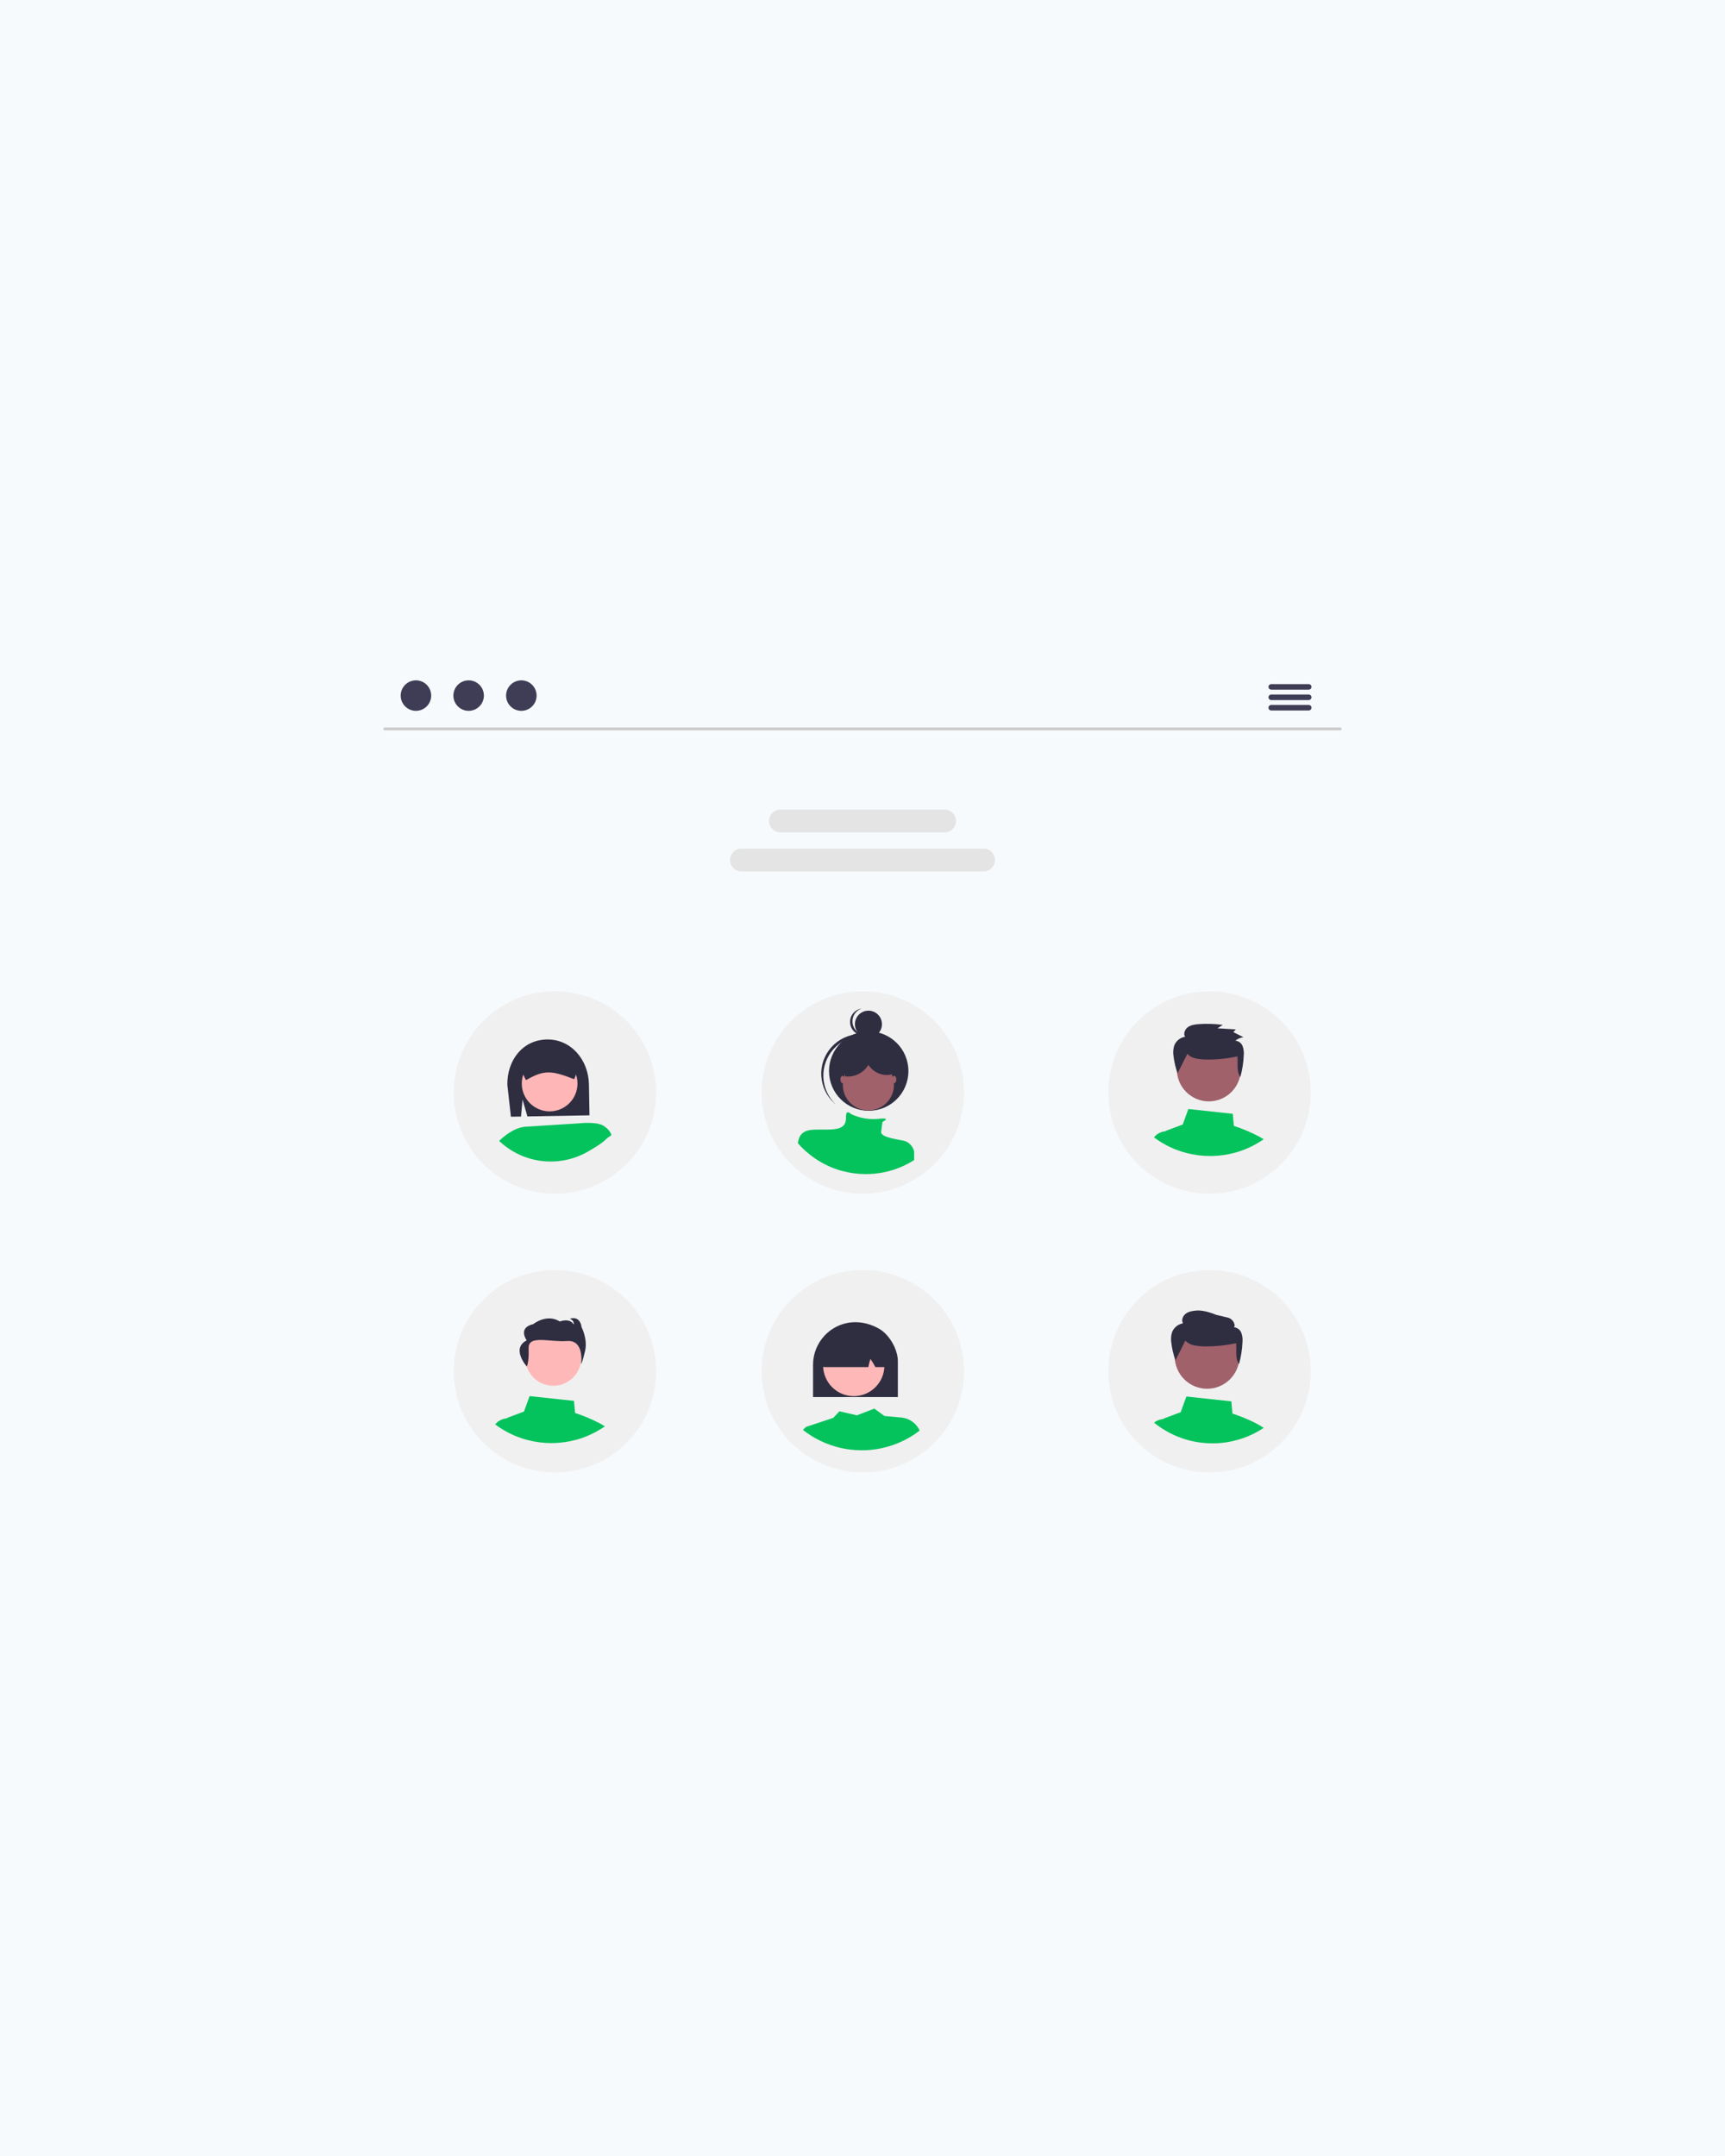<svg width="720" height="900" viewBox="0 0 720 900" fill="none" xmlns="http://www.w3.org/2000/svg">
<rect y="-2" width="720" height="902" fill="#F7FAFC"/>
<g clip-path="url(#clip0_4261_2)">
<path d="M559.421 304.839H160.579C160.425 304.839 160.278 304.778 160.17 304.67C160.061 304.561 160 304.414 160 304.26C160 304.107 160.061 303.96 160.17 303.851C160.278 303.743 160.425 303.682 160.579 303.682H559.421C559.575 303.682 559.722 303.743 559.83 303.851C559.939 303.96 560 304.107 560 304.26C560 304.414 559.939 304.561 559.83 304.67C559.722 304.778 559.575 304.839 559.421 304.839Z" fill="#CACACA"/>
<path d="M173.608 296.735C177.125 296.735 179.976 293.884 179.976 290.368C179.976 286.851 177.125 284 173.608 284C170.091 284 167.24 286.851 167.24 290.368C167.24 293.884 170.091 296.735 173.608 296.735Z" fill="#3F3D56"/>
<path d="M195.605 296.735C199.122 296.735 201.973 293.884 201.973 290.368C201.973 286.851 199.122 284 195.605 284C192.088 284 189.238 286.851 189.238 290.368C189.238 293.884 192.088 296.735 195.605 296.735Z" fill="#3F3D56"/>
<path d="M217.602 296.735C221.119 296.735 223.97 293.884 223.97 290.368C223.97 286.851 221.119 284 217.602 284C214.086 284 211.235 286.851 211.235 290.368C211.235 293.884 214.086 296.735 217.602 296.735Z" fill="#3F3D56"/>
<path d="M410.543 363.777H309.457C308.194 363.777 306.983 363.275 306.09 362.382C305.197 361.489 304.695 360.278 304.695 359.016C304.695 357.753 305.197 356.542 306.09 355.649C306.983 354.756 308.194 354.254 309.457 354.254H410.543C411.806 354.254 413.017 354.756 413.91 355.649C414.803 356.542 415.305 357.753 415.305 359.016C415.305 360.278 414.803 361.489 413.91 362.382C413.017 363.275 411.806 363.777 410.543 363.777Z" fill="#E4E4E4"/>
<path d="M394.245 347.479H325.755C324.493 347.477 323.284 346.975 322.392 346.082C321.5 345.189 320.999 343.979 320.999 342.717C320.999 341.455 321.5 340.245 322.392 339.352C323.284 338.46 324.493 337.957 325.755 337.956H394.245C395.508 337.956 396.719 338.458 397.612 339.351C398.505 340.243 399.006 341.454 399.006 342.717C399.006 343.98 398.505 345.191 397.612 346.084C396.719 346.977 395.508 347.479 394.245 347.479Z" fill="#E4E4E4"/>
<path d="M231.625 498.315C254.963 498.315 273.883 479.395 273.883 456.057C273.883 432.719 254.963 413.799 231.625 413.799C208.287 413.799 189.367 432.719 189.367 456.057C189.367 479.395 208.287 498.315 231.625 498.315Z" fill="#F0F0F0"/>
<path d="M504.852 498.315C528.191 498.315 547.11 479.395 547.11 456.057C547.11 432.719 528.191 413.799 504.852 413.799C481.514 413.799 462.595 432.719 462.595 456.057C462.595 479.395 481.514 498.315 504.852 498.315Z" fill="#F0F0F0"/>
<path d="M360.134 498.315C383.473 498.315 402.392 479.395 402.392 456.057C402.392 432.719 383.473 413.799 360.134 413.799C336.796 413.799 317.877 432.719 317.877 456.057C317.877 479.395 336.796 498.315 360.134 498.315Z" fill="#F0F0F0"/>
<path d="M525.39 474.372C522.06 472.617 518.585 471.154 515.002 470L514.545 464.947L496.018 462.95L493.663 469.41L487.014 471.905C486.776 471.995 486.549 472.113 486.339 472.256H486.332C485.243 472.348 484.195 472.711 483.282 473.311C482.662 473.706 482.112 474.2 481.651 474.772C482.551 475.454 483.485 476.087 484.448 476.691L484.491 476.712C484.765 476.881 485.046 477.05 485.327 477.211C485.833 477.514 486.353 477.802 486.873 478.076L487.204 478.245C487.963 478.638 488.736 479.011 489.53 479.355C489.692 479.425 489.868 479.496 490.029 479.566C490.043 479.573 490.05 479.573 490.064 479.58C490.437 479.735 490.809 479.882 491.189 480.023C492.436 480.499 493.707 480.907 494.998 481.246C498.293 482.124 501.688 482.568 505.098 482.567C506.343 482.567 507.572 482.511 508.789 482.391C511.567 482.135 514.31 481.581 516.97 480.74C516.976 480.74 516.984 480.733 516.991 480.733C518.671 480.197 520.313 479.547 521.904 478.786C521.911 478.779 521.925 478.779 521.932 478.772C522.291 478.603 522.635 478.42 522.986 478.245L523.155 478.16C523.436 478.013 523.717 477.865 523.999 477.71C524.701 477.324 525.39 476.916 526.071 476.48C526.261 476.368 526.444 476.249 526.634 476.122C526.901 475.946 527.168 475.764 527.428 475.574C526.775 475.152 526.093 474.751 525.39 474.372Z" fill="#04C35C"/>
<path d="M504.554 459.755C511.923 459.755 517.898 453.781 517.898 446.412C517.898 439.043 511.923 433.068 504.554 433.068C497.185 433.068 491.211 439.043 491.211 446.412C491.211 453.781 497.185 459.755 504.554 459.755Z" fill="#A0616A"/>
<path d="M495.595 439.913C496.977 441.547 499.314 442.009 501.471 442.198C505.85 442.582 512.218 441.959 516.498 440.971C516.803 443.931 515.97 447.123 517.714 449.559C518.532 446.61 519.007 443.578 519.131 440.521C519.261 439.209 519.09 437.885 518.63 436.65C518.384 436.03 517.97 435.493 517.434 435.098C516.897 434.702 516.261 434.465 515.597 434.414C516.591 433.659 517.756 433.162 518.988 432.964L514.751 430.835L515.839 429.718L508.168 429.249L510.39 427.837C507.046 427.378 503.663 427.271 500.297 427.518C498.734 427.634 497.1 427.854 495.833 428.759C494.567 429.665 493.835 431.465 494.621 432.795C493.637 432.956 492.71 433.367 491.929 433.987C491.147 434.607 490.537 435.416 490.156 436.338C489.674 437.803 489.558 439.364 489.817 440.884C490.106 443.324 490.673 445.722 491.507 448.033L495.595 439.913Z" fill="#2F2E41"/>
<path d="M362.478 433.177C365.594 433.177 368.12 430.651 368.12 427.536C368.12 424.42 365.594 421.894 362.478 421.894C359.363 421.894 356.837 424.42 356.837 427.536C356.837 430.651 359.363 433.177 362.478 433.177Z" fill="#2F2E41"/>
<path d="M357.584 430.471C356.871 429.804 356.342 428.964 356.051 428.032C355.76 427.1 355.715 426.108 355.922 425.154C356.129 424.199 356.58 423.315 357.231 422.587C357.882 421.859 358.71 421.313 359.636 421.001C358.861 421.114 358.118 421.388 357.454 421.804C356.79 422.22 356.221 422.77 355.781 423.419C355.342 424.067 355.043 424.8 354.902 425.571C354.762 426.342 354.783 427.133 354.966 427.895C355.148 428.657 355.487 429.373 355.961 429.996C356.435 430.62 357.034 431.138 357.72 431.517C358.405 431.896 359.162 432.129 359.942 432.2C360.722 432.27 361.509 432.178 362.251 431.928C361.413 432.052 360.559 431.985 359.751 431.733C358.943 431.48 358.202 431.049 357.584 430.47L357.584 430.471Z" fill="#2F2E41"/>
<path d="M362.592 463.686C371.745 463.686 379.166 456.266 379.166 447.113C379.166 437.959 371.745 430.539 362.592 430.539C353.439 430.539 346.019 437.959 346.019 447.113C346.019 456.266 353.439 463.686 362.592 463.686Z" fill="#2F2E41"/>
<path d="M347.848 437.987C350.704 434.776 354.696 432.799 358.981 432.475C363.267 432.151 367.51 433.504 370.817 436.249C370.682 436.12 370.547 435.991 370.407 435.866C367.133 432.933 362.828 431.42 358.439 431.662C354.05 431.903 349.937 433.877 347.004 437.151C344.071 440.425 342.558 444.73 342.8 449.119C343.041 453.508 345.015 457.621 348.289 460.554C348.321 460.583 348.352 460.611 348.384 460.639C348.525 460.764 348.669 460.882 348.813 461.001C345.699 458.039 343.858 453.983 343.678 449.689C343.499 445.395 344.994 441.2 347.849 437.987H347.848Z" fill="#2F2E41"/>
<path d="M362.452 463.545C368.347 463.545 373.126 458.766 373.126 452.871C373.126 446.976 368.347 442.197 362.452 442.197C356.557 442.197 351.778 446.976 351.778 452.871C351.778 458.766 356.557 463.545 362.452 463.545Z" fill="#A0616A"/>
<path d="M381.553 480.683V484.264C380.897 484.683 380.235 485.075 379.559 485.447C379.289 485.595 379.019 485.737 378.748 485.879L378.586 485.96C378.248 486.129 377.917 486.305 377.572 486.467C377.566 486.474 377.552 486.474 377.545 486.481C376.016 487.212 374.437 487.838 372.822 488.352C372.815 488.352 372.809 488.359 372.802 488.359C370.244 489.168 367.607 489.701 364.936 489.947C363.767 490.062 362.584 490.116 361.388 490.116C358.11 490.117 354.846 489.69 351.678 488.846C350.062 488.421 348.477 487.886 346.934 487.244C346.921 487.238 346.914 487.238 346.9 487.231C346.745 487.163 346.576 487.096 346.42 487.028C345.657 486.697 344.913 486.339 344.184 485.96L343.866 485.798C343.089 485.386 342.325 484.954 341.575 484.487L341.535 484.467C340.38 483.747 339.265 482.965 338.197 482.122C337.649 481.703 337.122 481.264 336.609 480.804C336.338 480.575 336.068 480.331 335.811 480.095C334.824 479.183 333.888 478.218 333.007 477.203C333.124 476.499 333.295 475.805 333.52 475.128L333.527 475.121C333.567 475.006 333.615 474.893 333.669 474.783C333.706 474.686 333.749 474.592 333.797 474.5C335.007 472.236 337.196 471.675 339.913 471.553C341.447 471.486 343.143 471.56 344.934 471.54C345.88 471.533 346.86 471.499 347.84 471.412C354.023 470.851 352.901 467.202 353.178 465.235C353.455 463.33 355.171 464.978 355.286 465.087L355.293 465.093C358.792 466.731 362.663 467.409 366.51 467.06C367.173 466.979 367.835 466.931 368.497 466.911C370.241 466.891 369.862 467.391 369.261 467.803C368.969 467.995 368.664 468.167 368.349 468.317C368.349 468.317 368.071 470.006 367.788 472.533C367.517 474.952 376.039 475.79 377.708 476.317H377.714C378.667 476.668 379.517 477.251 380.188 478.013C380.858 478.775 381.327 479.693 381.553 480.683Z" fill="#04C35C"/>
<path d="M351.637 452.169C352.102 452.169 352.48 451.478 352.48 450.624C352.48 449.771 352.102 449.08 351.637 449.08C351.172 449.08 350.794 449.771 350.794 450.624C350.794 451.478 351.172 452.169 351.637 452.169Z" fill="#A0616A"/>
<path d="M373.267 452.169C373.732 452.169 374.11 451.478 374.11 450.624C374.11 449.771 373.732 449.08 373.267 449.08C372.802 449.08 372.424 449.771 372.424 450.624C372.424 451.478 372.802 452.169 373.267 452.169Z" fill="#A0616A"/>
<path d="M218.105 459.016L220.133 466.041L246.047 465.583L245.82 452.713C245.64 442.525 238.44 433.739 228.253 433.919C218.066 434.098 211.588 442.711 211.768 452.898L213.248 466.162L217.473 466.088L218.105 459.016Z" fill="#2F2E41"/>
<path d="M229.411 463.928C235.832 463.928 241.038 458.723 241.038 452.301C241.038 445.88 235.832 440.674 229.411 440.674C222.99 440.674 217.784 445.88 217.784 452.301C217.784 458.723 222.99 463.928 229.411 463.928Z" fill="#FFB6B6"/>
<path d="M242.139 444.137C242.123 443.247 241.845 442.381 241.338 441.649C241.285 441.574 241.231 441.504 241.177 441.434C240.746 440.884 240.194 440.441 239.564 440.14C238.934 439.839 238.242 439.688 237.544 439.698L229.187 439.849L220.836 439.994C219.639 440.018 218.501 440.514 217.67 441.376C216.839 442.237 216.383 443.392 216.402 444.588L218.391 448.592L219.535 450.892L219.723 450.785C226.952 446.722 229.907 446.668 239.473 450.446L239.667 450.522L240.425 448.581L242.144 444.18L242.139 444.137Z" fill="#2F2E41"/>
<path d="M252.554 470.433C250.06 467.944 241.623 468.933 241.623 468.933L219.353 470.336C214.414 470.701 209.964 474.657 208.352 476.258C208.61 476.511 208.873 476.758 209.142 476.994C214.091 481.393 220.312 484.102 226.904 484.728C233.495 485.354 240.115 483.865 245.804 480.477C248.19 479.053 251.243 477.345 253.156 475.351C253.914 474.567 254.52 474.582 255.192 473.723C254.689 472.371 253.764 471.217 252.554 470.433Z" fill="#04C35C"/>
<path d="M231.625 614.668C254.963 614.668 273.883 595.748 273.883 572.41C273.883 549.072 254.963 530.152 231.625 530.152C208.287 530.152 189.367 549.072 189.367 572.41C189.367 595.748 208.287 614.668 231.625 614.668Z" fill="#F0F0F0"/>
<path d="M504.852 614.668C528.191 614.668 547.11 595.748 547.11 572.41C547.11 549.072 528.191 530.152 504.852 530.152C481.514 530.152 462.595 549.072 462.595 572.41C462.595 595.748 481.514 614.668 504.852 614.668Z" fill="#F0F0F0"/>
<path d="M360.134 614.668C383.473 614.668 402.392 595.748 402.392 572.41C402.392 549.072 383.473 530.152 360.134 530.152C336.796 530.152 317.877 549.072 317.877 572.41C317.877 595.748 336.796 614.668 360.134 614.668Z" fill="#F0F0F0"/>
<path d="M230.933 578.472C237.385 578.472 242.616 573.241 242.616 566.789C242.616 560.337 237.385 555.107 230.933 555.107C224.481 555.107 219.251 560.337 219.251 566.789C219.251 573.241 224.481 578.472 230.933 578.472Z" fill="#FFB8B8"/>
<path d="M219.881 570.444C219.881 570.444 220.874 568.701 220.643 562.878C220.412 557.055 229.279 560.348 236.689 559.793C244.099 559.237 242.53 569.515 242.53 569.515C242.53 569.515 243.065 568.904 244.209 563.944C245.354 558.983 242.755 554.04 242.755 554.04C241.99 548.828 237.865 550.499 237.865 550.499C239.851 551.272 239.47 552.925 239.47 552.925C237.789 549.977 233.664 551.648 233.664 551.648C228.163 548.196 222.588 552.742 222.588 552.742C215.943 554.25 219.84 559.535 219.84 559.535C213.157 562.912 219.881 570.444 219.881 570.444Z" fill="#2F2E41"/>
<path d="M250.426 594.207C247.096 592.453 243.621 590.99 240.038 589.836L239.581 584.782L221.054 582.786L218.699 589.245L212.05 591.74C211.812 591.831 211.586 591.948 211.375 592.092H211.368C210.279 592.184 209.231 592.546 208.318 593.146C207.699 593.541 207.148 594.035 206.688 594.608C207.587 595.29 208.521 595.922 209.484 596.527L209.527 596.548C209.801 596.716 210.082 596.885 210.363 597.047C210.869 597.349 211.389 597.637 211.91 597.911L212.24 598.08C212.999 598.474 213.772 598.846 214.566 599.19C214.728 599.261 214.904 599.331 215.066 599.401C215.079 599.408 215.086 599.408 215.1 599.415C215.473 599.57 215.845 599.718 216.225 599.858C217.472 600.334 218.743 600.743 220.034 601.081C223.329 601.959 226.725 602.404 230.134 602.403C231.379 602.403 232.609 602.346 233.825 602.227C236.603 601.97 239.346 601.417 242.006 600.575C242.013 600.575 242.02 600.568 242.027 600.568C243.707 600.033 245.349 599.382 246.94 598.621C246.947 598.614 246.961 598.614 246.968 598.607C247.327 598.438 247.671 598.256 248.022 598.08L248.191 597.996C248.472 597.848 248.754 597.701 249.035 597.546C249.738 597.159 250.426 596.752 251.108 596.316C251.297 596.203 251.48 596.084 251.67 595.957C251.937 595.782 252.204 595.599 252.464 595.409C251.811 594.987 251.129 594.587 250.426 594.207Z" fill="#04C35C"/>
<path d="M376.201 591.736L369.168 591.097L364.959 588.023C364.96 588.017 364.958 588.011 364.954 588.007L364.943 588.012L364.775 587.887L364.753 588.083L357.65 590.814L350.352 589.131L347.827 591.862L336.58 595.593C336.039 595.953 335.563 596.403 335.174 596.923L335.174 596.93C335.647 597.3 336.132 597.664 336.623 598.009C337.738 598.815 338.897 599.558 340.093 600.236C343.006 601.897 346.119 603.176 349.358 604.043C349.651 604.124 349.944 604.2 350.238 604.271C350.748 604.396 351.264 604.515 351.78 604.613C352.822 604.83 353.878 605 354.946 605.123C356.515 605.314 358.095 605.408 359.676 605.406C360.756 605.406 361.826 605.364 362.885 605.281C364.745 605.131 366.593 604.85 368.413 604.439C368.478 604.423 368.544 604.412 368.609 604.39C371.397 603.751 374.107 602.808 376.689 601.577C377.086 601.387 377.482 601.192 377.873 600.991C378.834 600.497 379.768 599.964 380.675 599.394C381.359 598.971 382.027 598.52 382.679 598.053C383.081 597.765 383.477 597.472 383.868 597.168L383.826 597.078C383.132 595.599 382.063 594.328 380.725 593.391C379.388 592.454 377.828 591.883 376.201 591.736Z" fill="#04C35C"/>
<path d="M369.483 556.635C368.662 555.822 367.736 555.122 366.73 554.555C360.512 551.123 353.719 551.063 348.093 554.387C346.694 555.211 345.417 556.225 344.297 557.401C341.14 560.695 339.372 565.078 339.36 569.641V583.173H374.756V568.256C374.756 564.259 372.557 559.633 369.483 556.635Z" fill="#2F2E41"/>
<path d="M356.359 582.804C363.419 582.804 369.143 577.081 369.143 570.02C369.143 562.96 363.419 557.236 356.359 557.236C349.298 557.236 343.575 562.96 343.575 570.02C343.575 577.081 349.298 582.804 356.359 582.804Z" fill="#FFB8B8"/>
<path d="M369.472 558.416C369.446 558.144 369.35 557.884 369.193 557.66C369.036 557.436 368.823 557.257 368.576 557.14C360.577 553.404 352.464 553.502 344.476 557.433H344.329L344.28 557.634C342.706 569.766 342.928 570.032 343.026 570.14C343.18 570.316 343.371 570.455 343.585 570.548C343.782 570.634 343.995 570.679 344.21 570.678H362.445L362.489 570.472C362.7 569.386 362.972 568.313 363.303 567.257C364.03 568.317 364.699 569.415 365.307 570.548L365.383 570.678H368.929C368.996 570.678 369.064 570.673 369.13 570.662C369.496 570.618 369.834 570.442 370.08 570.168C370.178 570.064 370.406 569.815 369.472 558.416Z" fill="#2F2E41"/>
<path d="M514.411 590.095L513.951 584.982L495.183 582.961L492.807 589.502L486.069 592.027C485.825 592.117 485.593 592.236 485.376 592.381C484.031 592.503 482.752 593.023 481.703 593.874C481.857 594.001 482.01 594.123 482.164 594.244C482.195 594.276 482.232 594.303 482.264 594.329C482.693 594.662 483.132 594.991 483.577 595.303C483.693 595.388 483.81 595.472 483.931 595.552C484.907 596.243 485.918 596.884 486.959 597.473C487.954 598.039 488.975 598.561 490.023 599.039C491.948 599.919 493.943 600.636 495.988 601.183C496.274 601.262 496.559 601.336 496.845 601.405C497.343 601.527 497.845 601.643 498.348 601.739C499.364 601.95 500.393 602.116 501.434 602.236C502.963 602.422 504.503 602.514 506.044 602.511C507.097 602.511 508.14 602.471 509.172 602.39C510.985 602.244 512.785 601.969 514.559 601.569C514.623 601.553 514.686 601.543 514.75 601.522C517.467 600.899 520.108 599.979 522.625 598.78C523.011 598.595 523.398 598.404 523.779 598.209C524.716 597.727 525.626 597.208 526.51 596.652C526.827 596.457 527.14 596.256 527.452 596.044C522.652 592.815 515.681 590.503 514.411 590.095Z" fill="#04C35C"/>
<path d="M503.834 579.723C511.297 579.723 517.348 573.672 517.348 566.209C517.348 558.745 511.297 552.694 503.834 552.694C496.37 552.694 490.319 558.745 490.319 566.209C490.319 573.672 496.37 579.723 503.834 579.723Z" fill="#A0616A"/>
<path d="M494.763 559.624C496.162 561.28 498.529 561.747 500.713 561.937C505.148 562.326 511.598 561.695 515.932 560.694C516.244 563.693 515.399 566.926 517.164 569.393C517.992 566.406 518.474 563.335 518.599 560.239C518.731 558.91 518.557 557.569 518.092 556.318C517.843 555.691 517.423 555.146 516.88 554.746C516.337 554.346 515.693 554.106 515.02 554.053C515.169 553.9 515.271 553.708 515.315 553.5C515.358 553.291 515.342 553.074 515.268 552.875C515.105 552.169 514.745 551.524 514.231 551.015C513.717 550.505 513.069 550.152 512.362 549.995L507.497 548.823C507.497 548.823 502.931 546.82 499.521 547.072C497.938 547.188 496.283 547.411 495 548.329C493.717 549.246 492.976 551.069 493.773 552.416C492.776 552.579 491.837 552.995 491.046 553.623C490.254 554.251 489.636 555.07 489.25 556.004C488.762 557.488 488.644 559.069 488.907 560.609C489.2 563.08 489.774 565.509 490.618 567.849L494.763 559.624Z" fill="#2F2E41"/>
<path d="M373.983 444.703C373.573 443.389 372.659 442.292 371.441 441.652C370.233 441.025 368.942 440.571 367.607 440.304C365.273 439.633 362.855 439.302 360.426 439.321C358.004 439.44 355.529 440.276 353.883 442.057C352.238 443.838 351.628 446.666 352.827 448.774L352.694 449.319C354.615 449.547 356.561 449.214 358.297 448.359C360.032 447.504 361.483 446.164 362.473 444.502C363.381 445.937 364.671 447.089 366.198 447.831C367.726 448.573 369.429 448.875 371.118 448.703C371.657 448.659 372.182 448.508 372.662 448.259C373.231 447.883 373.666 447.336 373.904 446.697C374.141 446.057 374.169 445.359 373.983 444.703Z" fill="#2F2E41"/>
<path d="M546.242 287.895H530.612C530.305 287.895 530.01 287.773 529.793 287.556C529.576 287.339 529.454 287.044 529.454 286.737C529.454 286.43 529.576 286.136 529.793 285.918C530.01 285.701 530.305 285.579 530.612 285.579H546.242C546.549 285.579 546.843 285.701 547.06 285.918C547.277 286.136 547.399 286.43 547.399 286.737C547.399 287.044 547.277 287.339 547.06 287.556C546.843 287.773 546.549 287.895 546.242 287.895Z" fill="#3F3D56"/>
<path d="M546.242 292.236H530.612C530.305 292.236 530.01 292.114 529.793 291.897C529.576 291.68 529.454 291.386 529.454 291.079C529.454 290.772 529.576 290.477 529.793 290.26C530.01 290.043 530.305 289.921 530.612 289.921H546.242C546.549 289.921 546.843 290.043 547.06 290.26C547.277 290.477 547.399 290.772 547.399 291.079C547.399 291.386 547.277 291.68 547.06 291.897C546.843 292.114 546.549 292.236 546.242 292.236Z" fill="#3F3D56"/>
<path d="M546.242 296.578H530.612C530.305 296.578 530.01 296.456 529.793 296.239C529.576 296.022 529.454 295.727 529.454 295.42C529.454 295.113 529.576 294.819 529.793 294.602C530.01 294.384 530.305 294.262 530.612 294.262H546.242C546.549 294.262 546.843 294.384 547.06 294.602C547.277 294.819 547.399 295.113 547.399 295.42C547.399 295.727 547.277 296.022 547.06 296.239C546.843 296.456 546.549 296.578 546.242 296.578Z" fill="#3F3D56"/>
</g>
<defs>
<clipPath id="clip0_4261_2">
<rect width="400" height="330.668" fill="white" transform="translate(160 284)"/>
</clipPath>
</defs>
</svg>
